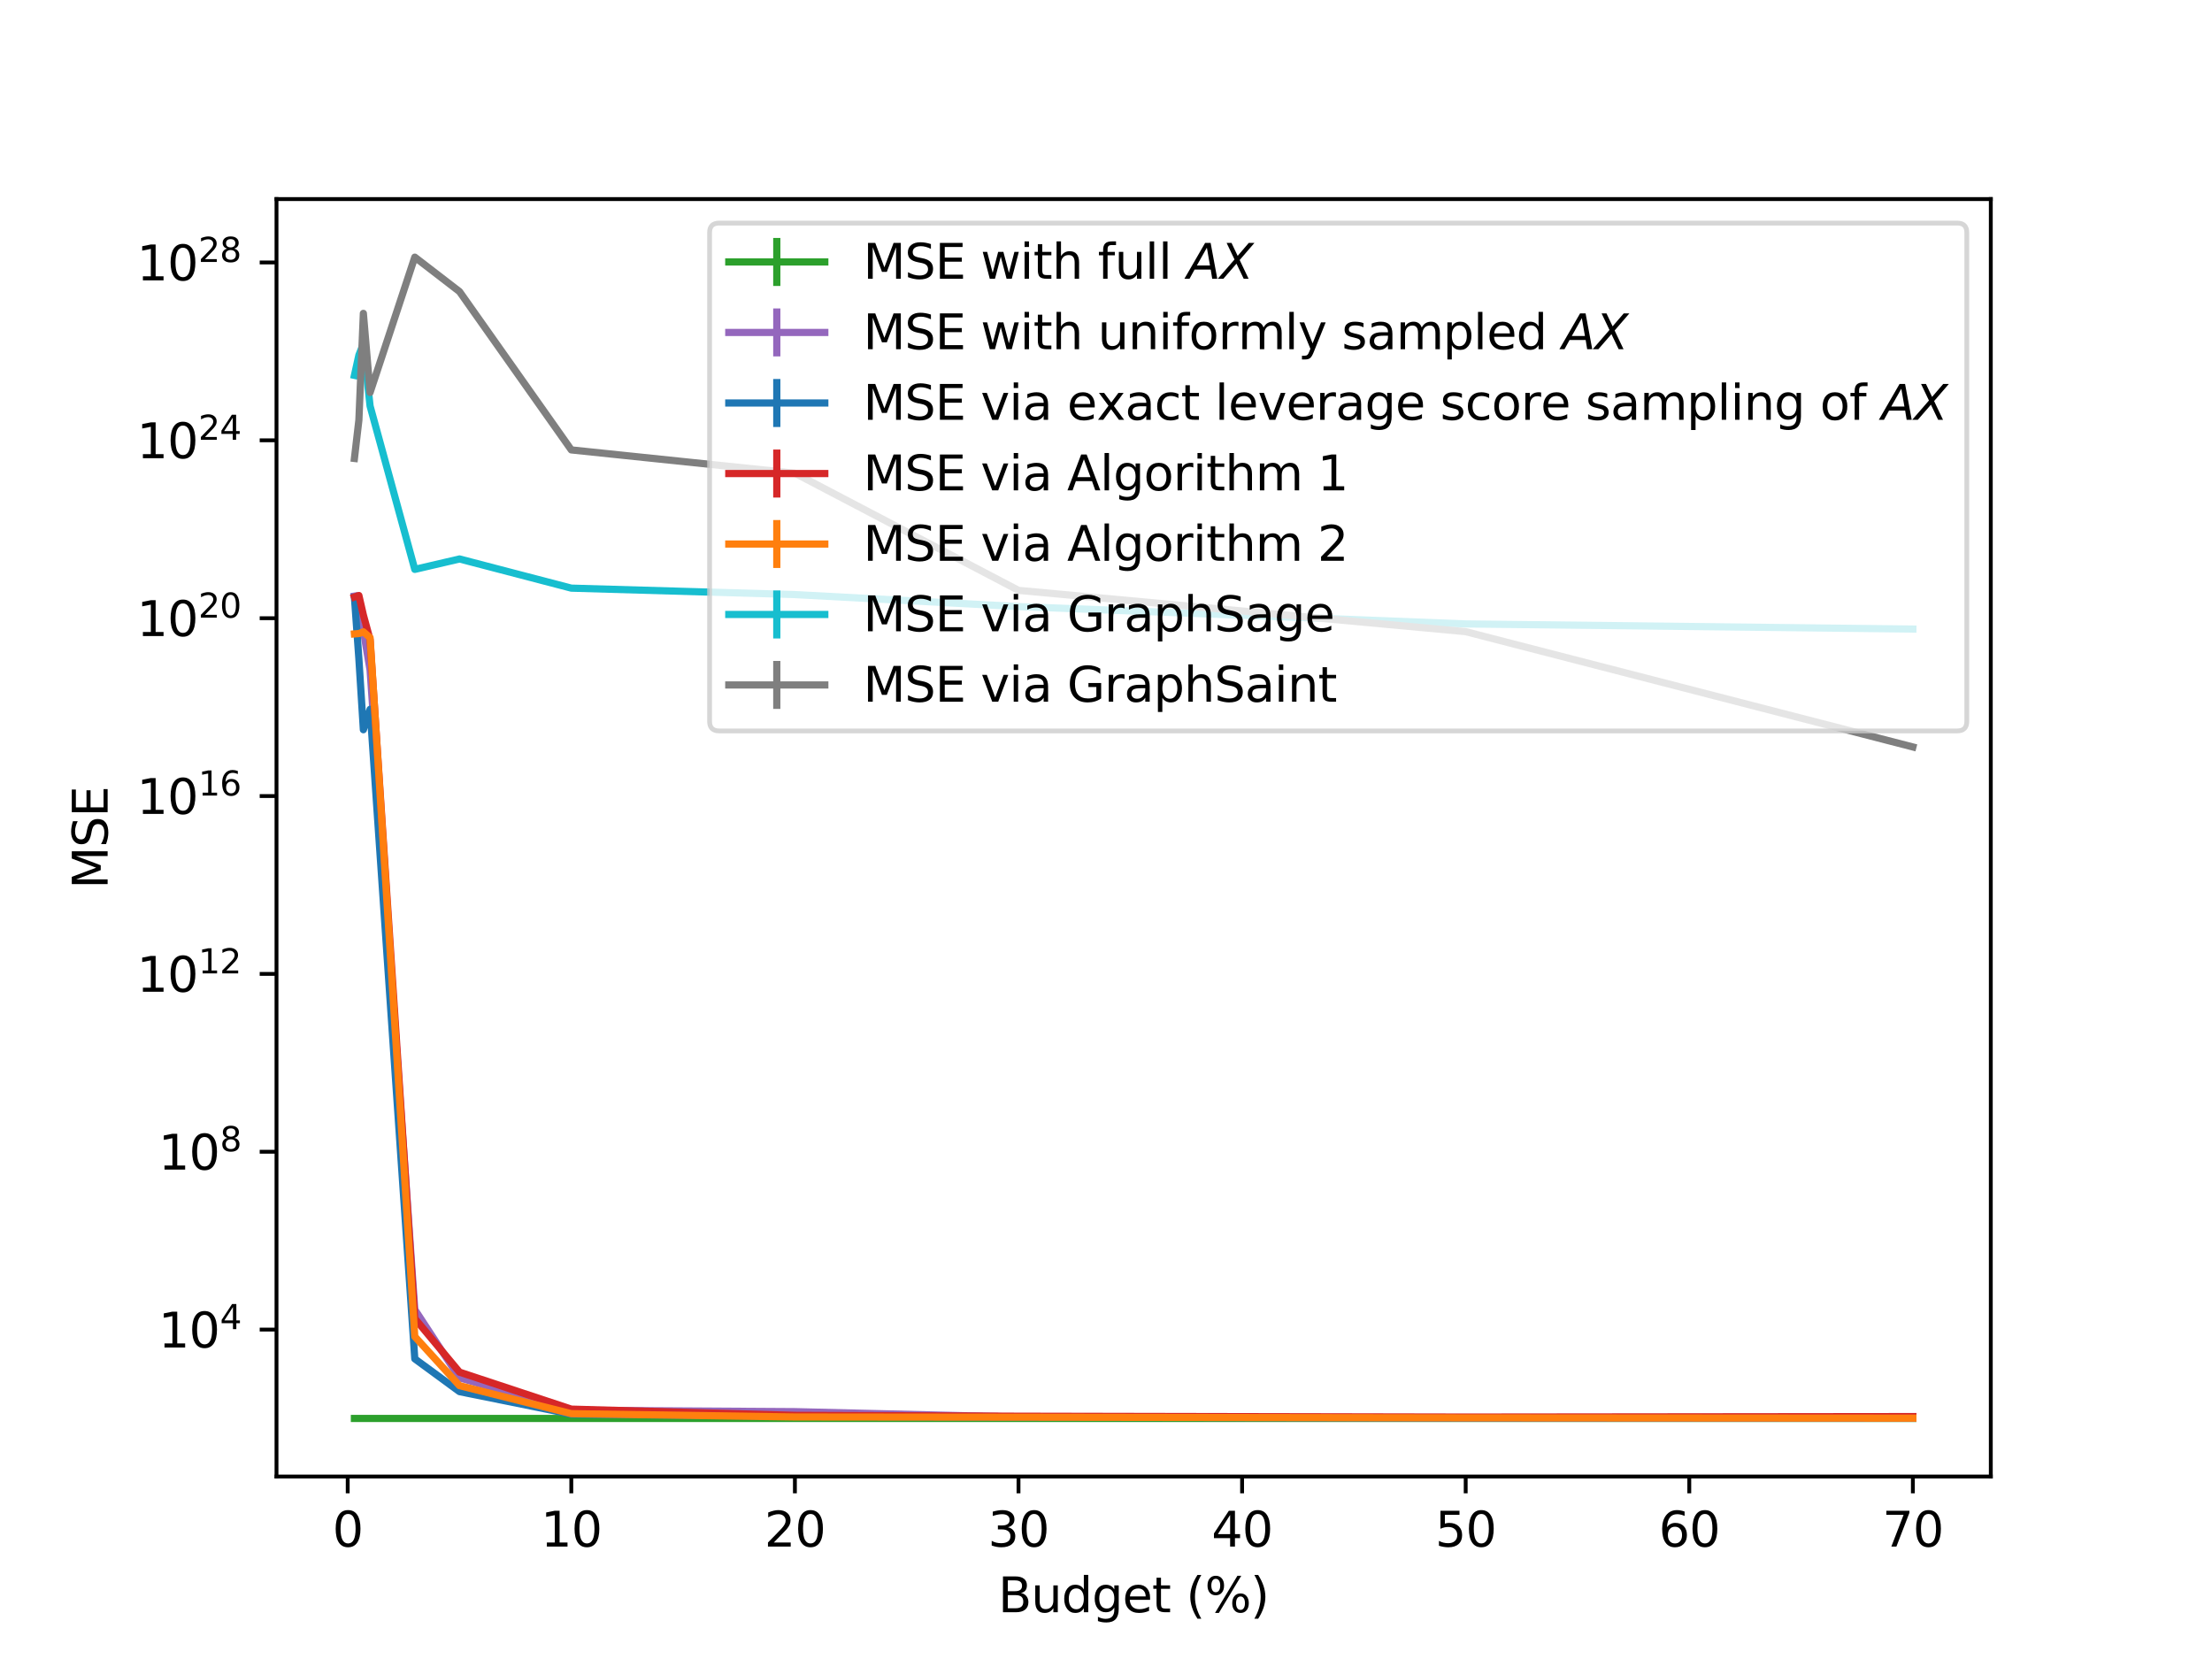 <?xml version="1.0" encoding="utf-8" standalone="no"?>
<!DOCTYPE svg PUBLIC "-//W3C//DTD SVG 1.1//EN"
  "http://www.w3.org/Graphics/SVG/1.1/DTD/svg11.dtd">
<svg xmlns:xlink="http://www.w3.org/1999/xlink" width="460.8pt" height="345.6pt" viewBox="0 0 460.8 345.6" xmlns="http://www.w3.org/2000/svg" version="1.1">
 <defs>
  <style type="text/css">*{stroke-linejoin: round; stroke-linecap: butt}</style>
 </defs>
 <g id="figure_1">
  <g id="patch_1">
   <path d="M 0 345.6 
L 460.8 345.6 
L 460.8 0 
L 0 0 
z
" style="fill: #ffffff"/>
  </g>
  <g id="axes_1">
   <g id="patch_2">
    <path d="M 57.6 307.584 
L 414.72 307.584 
L 414.72 41.472 
L 57.6 41.472 
z
" style="fill: #ffffff"/>
   </g>
   <g id="matplotlib.axis_1">
    <g id="xtick_1">
     <g id="line2d_1">
      <defs>
       <path id="mc92ceabf9c" d="M 0 0 
L 0 3.5 
" style="stroke: #000000; stroke-width: 0.8"/>
      </defs>
      <g>
       <use xlink:href="#mc92ceabf9c" x="72.435" y="307.584" style="stroke: #000000; stroke-width: 0.8"/>
      </g>
     </g>
     <g id="text_1">
      <!-- 0 -->
      <g transform="translate(69.254 322.182) scale(0.1 -0.1)">
       <defs>
        <path id="DejaVuSans-30" d="M 2034 4250 
Q 1547 4250 1301 3770 
Q 1056 3291 1056 2328 
Q 1056 1369 1301 889 
Q 1547 409 2034 409 
Q 2525 409 2770 889 
Q 3016 1369 3016 2328 
Q 3016 3291 2770 3770 
Q 2525 4250 2034 4250 
z
M 2034 4750 
Q 2819 4750 3233 4129 
Q 3647 3509 3647 2328 
Q 3647 1150 3233 529 
Q 2819 -91 2034 -91 
Q 1250 -91 836 529 
Q 422 1150 422 2328 
Q 422 3509 836 4129 
Q 1250 4750 2034 4750 
z
" transform="scale(0.016)"/>
       </defs>
       <use xlink:href="#DejaVuSans-30"/>
      </g>
     </g>
    </g>
    <g id="xtick_2">
     <g id="line2d_2">
      <g>
       <use xlink:href="#mc92ceabf9c" x="119.014" y="307.584" style="stroke: #000000; stroke-width: 0.8"/>
      </g>
     </g>
     <g id="text_2">
      <!-- 10 -->
      <g transform="translate(112.652 322.182) scale(0.1 -0.1)">
       <defs>
        <path id="DejaVuSans-31" d="M 794 531 
L 1825 531 
L 1825 4091 
L 703 3866 
L 703 4441 
L 1819 4666 
L 2450 4666 
L 2450 531 
L 3481 531 
L 3481 0 
L 794 0 
L 794 531 
z
" transform="scale(0.016)"/>
       </defs>
       <use xlink:href="#DejaVuSans-31"/>
       <use xlink:href="#DejaVuSans-30" x="63.623"/>
      </g>
     </g>
    </g>
    <g id="xtick_3">
     <g id="line2d_3">
      <g>
       <use xlink:href="#mc92ceabf9c" x="165.593" y="307.584" style="stroke: #000000; stroke-width: 0.8"/>
      </g>
     </g>
     <g id="text_3">
      <!-- 20 -->
      <g transform="translate(159.231 322.182) scale(0.1 -0.1)">
       <defs>
        <path id="DejaVuSans-32" d="M 1228 531 
L 3431 531 
L 3431 0 
L 469 0 
L 469 531 
Q 828 903 1448 1529 
Q 2069 2156 2228 2338 
Q 2531 2678 2651 2914 
Q 2772 3150 2772 3378 
Q 2772 3750 2511 3984 
Q 2250 4219 1831 4219 
Q 1534 4219 1204 4116 
Q 875 4013 500 3803 
L 500 4441 
Q 881 4594 1212 4672 
Q 1544 4750 1819 4750 
Q 2544 4750 2975 4387 
Q 3406 4025 3406 3419 
Q 3406 3131 3298 2873 
Q 3191 2616 2906 2266 
Q 2828 2175 2409 1742 
Q 1991 1309 1228 531 
z
" transform="scale(0.016)"/>
       </defs>
       <use xlink:href="#DejaVuSans-32"/>
       <use xlink:href="#DejaVuSans-30" x="63.623"/>
      </g>
     </g>
    </g>
    <g id="xtick_4">
     <g id="line2d_4">
      <g>
       <use xlink:href="#mc92ceabf9c" x="212.172" y="307.584" style="stroke: #000000; stroke-width: 0.8"/>
      </g>
     </g>
     <g id="text_4">
      <!-- 30 -->
      <g transform="translate(205.809 322.182) scale(0.1 -0.1)">
       <defs>
        <path id="DejaVuSans-33" d="M 2597 2516 
Q 3050 2419 3304 2112 
Q 3559 1806 3559 1356 
Q 3559 666 3084 287 
Q 2609 -91 1734 -91 
Q 1441 -91 1130 -33 
Q 819 25 488 141 
L 488 750 
Q 750 597 1062 519 
Q 1375 441 1716 441 
Q 2309 441 2620 675 
Q 2931 909 2931 1356 
Q 2931 1769 2642 2001 
Q 2353 2234 1838 2234 
L 1294 2234 
L 1294 2753 
L 1863 2753 
Q 2328 2753 2575 2939 
Q 2822 3125 2822 3475 
Q 2822 3834 2567 4026 
Q 2313 4219 1838 4219 
Q 1578 4219 1281 4162 
Q 984 4106 628 3988 
L 628 4550 
Q 988 4650 1302 4700 
Q 1616 4750 1894 4750 
Q 2613 4750 3031 4423 
Q 3450 4097 3450 3541 
Q 3450 3153 3228 2886 
Q 3006 2619 2597 2516 
z
" transform="scale(0.016)"/>
       </defs>
       <use xlink:href="#DejaVuSans-33"/>
       <use xlink:href="#DejaVuSans-30" x="63.623"/>
      </g>
     </g>
    </g>
    <g id="xtick_5">
     <g id="line2d_5">
      <g>
       <use xlink:href="#mc92ceabf9c" x="258.751" y="307.584" style="stroke: #000000; stroke-width: 0.8"/>
      </g>
     </g>
     <g id="text_5">
      <!-- 40 -->
      <g transform="translate(252.388 322.182) scale(0.1 -0.1)">
       <defs>
        <path id="DejaVuSans-34" d="M 2419 4116 
L 825 1625 
L 2419 1625 
L 2419 4116 
z
M 2253 4666 
L 3047 4666 
L 3047 1625 
L 3713 1625 
L 3713 1100 
L 3047 1100 
L 3047 0 
L 2419 0 
L 2419 1100 
L 313 1100 
L 313 1709 
L 2253 4666 
z
" transform="scale(0.016)"/>
       </defs>
       <use xlink:href="#DejaVuSans-34"/>
       <use xlink:href="#DejaVuSans-30" x="63.623"/>
      </g>
     </g>
    </g>
    <g id="xtick_6">
     <g id="line2d_6">
      <g>
       <use xlink:href="#mc92ceabf9c" x="305.33" y="307.584" style="stroke: #000000; stroke-width: 0.8"/>
      </g>
     </g>
     <g id="text_6">
      <!-- 50 -->
      <g transform="translate(298.967 322.182) scale(0.1 -0.1)">
       <defs>
        <path id="DejaVuSans-35" d="M 691 4666 
L 3169 4666 
L 3169 4134 
L 1269 4134 
L 1269 2991 
Q 1406 3038 1543 3061 
Q 1681 3084 1819 3084 
Q 2600 3084 3056 2656 
Q 3513 2228 3513 1497 
Q 3513 744 3044 326 
Q 2575 -91 1722 -91 
Q 1428 -91 1123 -41 
Q 819 9 494 109 
L 494 744 
Q 775 591 1075 516 
Q 1375 441 1709 441 
Q 2250 441 2565 725 
Q 2881 1009 2881 1497 
Q 2881 1984 2565 2268 
Q 2250 2553 1709 2553 
Q 1456 2553 1204 2497 
Q 953 2441 691 2322 
L 691 4666 
z
" transform="scale(0.016)"/>
       </defs>
       <use xlink:href="#DejaVuSans-35"/>
       <use xlink:href="#DejaVuSans-30" x="63.623"/>
      </g>
     </g>
    </g>
    <g id="xtick_7">
     <g id="line2d_7">
      <g>
       <use xlink:href="#mc92ceabf9c" x="351.908" y="307.584" style="stroke: #000000; stroke-width: 0.8"/>
      </g>
     </g>
     <g id="text_7">
      <!-- 60 -->
      <g transform="translate(345.546 322.182) scale(0.1 -0.1)">
       <defs>
        <path id="DejaVuSans-36" d="M 2113 2584 
Q 1688 2584 1439 2293 
Q 1191 2003 1191 1497 
Q 1191 994 1439 701 
Q 1688 409 2113 409 
Q 2538 409 2786 701 
Q 3034 994 3034 1497 
Q 3034 2003 2786 2293 
Q 2538 2584 2113 2584 
z
M 3366 4563 
L 3366 3988 
Q 3128 4100 2886 4159 
Q 2644 4219 2406 4219 
Q 1781 4219 1451 3797 
Q 1122 3375 1075 2522 
Q 1259 2794 1537 2939 
Q 1816 3084 2150 3084 
Q 2853 3084 3261 2657 
Q 3669 2231 3669 1497 
Q 3669 778 3244 343 
Q 2819 -91 2113 -91 
Q 1303 -91 875 529 
Q 447 1150 447 2328 
Q 447 3434 972 4092 
Q 1497 4750 2381 4750 
Q 2619 4750 2861 4703 
Q 3103 4656 3366 4563 
z
" transform="scale(0.016)"/>
       </defs>
       <use xlink:href="#DejaVuSans-36"/>
       <use xlink:href="#DejaVuSans-30" x="63.623"/>
      </g>
     </g>
    </g>
    <g id="xtick_8">
     <g id="line2d_8">
      <g>
       <use xlink:href="#mc92ceabf9c" x="398.487" y="307.584" style="stroke: #000000; stroke-width: 0.8"/>
      </g>
     </g>
     <g id="text_8">
      <!-- 70 -->
      <g transform="translate(392.125 322.182) scale(0.1 -0.1)">
       <defs>
        <path id="DejaVuSans-37" d="M 525 4666 
L 3525 4666 
L 3525 4397 
L 1831 0 
L 1172 0 
L 2766 4134 
L 525 4134 
L 525 4666 
z
" transform="scale(0.016)"/>
       </defs>
       <use xlink:href="#DejaVuSans-37"/>
       <use xlink:href="#DejaVuSans-30" x="63.623"/>
      </g>
     </g>
    </g>
    <g id="text_9">
     <!-- Budget (%) -->
     <g transform="translate(207.934 335.861) scale(0.1 -0.1)">
      <defs>
       <path id="DejaVuSans-42" d="M 1259 2228 
L 1259 519 
L 2272 519 
Q 2781 519 3026 730 
Q 3272 941 3272 1375 
Q 3272 1813 3026 2020 
Q 2781 2228 2272 2228 
L 1259 2228 
z
M 1259 4147 
L 1259 2741 
L 2194 2741 
Q 2656 2741 2882 2914 
Q 3109 3088 3109 3444 
Q 3109 3797 2882 3972 
Q 2656 4147 2194 4147 
L 1259 4147 
z
M 628 4666 
L 2241 4666 
Q 2963 4666 3353 4366 
Q 3744 4066 3744 3513 
Q 3744 3084 3544 2831 
Q 3344 2578 2956 2516 
Q 3422 2416 3680 2098 
Q 3938 1781 3938 1306 
Q 3938 681 3513 340 
Q 3088 0 2303 0 
L 628 0 
L 628 4666 
z
" transform="scale(0.016)"/>
       <path id="DejaVuSans-75" d="M 544 1381 
L 544 3500 
L 1119 3500 
L 1119 1403 
Q 1119 906 1312 657 
Q 1506 409 1894 409 
Q 2359 409 2629 706 
Q 2900 1003 2900 1516 
L 2900 3500 
L 3475 3500 
L 3475 0 
L 2900 0 
L 2900 538 
Q 2691 219 2414 64 
Q 2138 -91 1772 -91 
Q 1169 -91 856 284 
Q 544 659 544 1381 
z
M 1991 3584 
L 1991 3584 
z
" transform="scale(0.016)"/>
       <path id="DejaVuSans-64" d="M 2906 2969 
L 2906 4863 
L 3481 4863 
L 3481 0 
L 2906 0 
L 2906 525 
Q 2725 213 2448 61 
Q 2172 -91 1784 -91 
Q 1150 -91 751 415 
Q 353 922 353 1747 
Q 353 2572 751 3078 
Q 1150 3584 1784 3584 
Q 2172 3584 2448 3432 
Q 2725 3281 2906 2969 
z
M 947 1747 
Q 947 1113 1208 752 
Q 1469 391 1925 391 
Q 2381 391 2643 752 
Q 2906 1113 2906 1747 
Q 2906 2381 2643 2742 
Q 2381 3103 1925 3103 
Q 1469 3103 1208 2742 
Q 947 2381 947 1747 
z
" transform="scale(0.016)"/>
       <path id="DejaVuSans-67" d="M 2906 1791 
Q 2906 2416 2648 2759 
Q 2391 3103 1925 3103 
Q 1463 3103 1205 2759 
Q 947 2416 947 1791 
Q 947 1169 1205 825 
Q 1463 481 1925 481 
Q 2391 481 2648 825 
Q 2906 1169 2906 1791 
z
M 3481 434 
Q 3481 -459 3084 -895 
Q 2688 -1331 1869 -1331 
Q 1566 -1331 1297 -1286 
Q 1028 -1241 775 -1147 
L 775 -588 
Q 1028 -725 1275 -790 
Q 1522 -856 1778 -856 
Q 2344 -856 2625 -561 
Q 2906 -266 2906 331 
L 2906 616 
Q 2728 306 2450 153 
Q 2172 0 1784 0 
Q 1141 0 747 490 
Q 353 981 353 1791 
Q 353 2603 747 3093 
Q 1141 3584 1784 3584 
Q 2172 3584 2450 3431 
Q 2728 3278 2906 2969 
L 2906 3500 
L 3481 3500 
L 3481 434 
z
" transform="scale(0.016)"/>
       <path id="DejaVuSans-65" d="M 3597 1894 
L 3597 1613 
L 953 1613 
Q 991 1019 1311 708 
Q 1631 397 2203 397 
Q 2534 397 2845 478 
Q 3156 559 3463 722 
L 3463 178 
Q 3153 47 2828 -22 
Q 2503 -91 2169 -91 
Q 1331 -91 842 396 
Q 353 884 353 1716 
Q 353 2575 817 3079 
Q 1281 3584 2069 3584 
Q 2775 3584 3186 3129 
Q 3597 2675 3597 1894 
z
M 3022 2063 
Q 3016 2534 2758 2815 
Q 2500 3097 2075 3097 
Q 1594 3097 1305 2825 
Q 1016 2553 972 2059 
L 3022 2063 
z
" transform="scale(0.016)"/>
       <path id="DejaVuSans-74" d="M 1172 4494 
L 1172 3500 
L 2356 3500 
L 2356 3053 
L 1172 3053 
L 1172 1153 
Q 1172 725 1289 603 
Q 1406 481 1766 481 
L 2356 481 
L 2356 0 
L 1766 0 
Q 1100 0 847 248 
Q 594 497 594 1153 
L 594 3053 
L 172 3053 
L 172 3500 
L 594 3500 
L 594 4494 
L 1172 4494 
z
" transform="scale(0.016)"/>
       <path id="DejaVuSans-20" transform="scale(0.016)"/>
       <path id="DejaVuSans-28" d="M 1984 4856 
Q 1566 4138 1362 3434 
Q 1159 2731 1159 2009 
Q 1159 1288 1364 580 
Q 1569 -128 1984 -844 
L 1484 -844 
Q 1016 -109 783 600 
Q 550 1309 550 2009 
Q 550 2706 781 3412 
Q 1013 4119 1484 4856 
L 1984 4856 
z
" transform="scale(0.016)"/>
       <path id="DejaVuSans-25" d="M 4653 2053 
Q 4381 2053 4226 1822 
Q 4072 1591 4072 1178 
Q 4072 772 4226 539 
Q 4381 306 4653 306 
Q 4919 306 5073 539 
Q 5228 772 5228 1178 
Q 5228 1588 5073 1820 
Q 4919 2053 4653 2053 
z
M 4653 2450 
Q 5147 2450 5437 2106 
Q 5728 1763 5728 1178 
Q 5728 594 5436 251 
Q 5144 -91 4653 -91 
Q 4153 -91 3862 251 
Q 3572 594 3572 1178 
Q 3572 1766 3864 2108 
Q 4156 2450 4653 2450 
z
M 1428 4353 
Q 1159 4353 1004 4120 
Q 850 3888 850 3481 
Q 850 3069 1003 2837 
Q 1156 2606 1428 2606 
Q 1700 2606 1854 2837 
Q 2009 3069 2009 3481 
Q 2009 3884 1853 4118 
Q 1697 4353 1428 4353 
z
M 4250 4750 
L 4750 4750 
L 1831 -91 
L 1331 -91 
L 4250 4750 
z
M 1428 4750 
Q 1922 4750 2215 4408 
Q 2509 4066 2509 3481 
Q 2509 2891 2217 2550 
Q 1925 2209 1428 2209 
Q 931 2209 642 2551 
Q 353 2894 353 3481 
Q 353 4063 643 4406 
Q 934 4750 1428 4750 
z
" transform="scale(0.016)"/>
       <path id="DejaVuSans-29" d="M 513 4856 
L 1013 4856 
Q 1481 4119 1714 3412 
Q 1947 2706 1947 2009 
Q 1947 1309 1714 600 
Q 1481 -109 1013 -844 
L 513 -844 
Q 928 -128 1133 580 
Q 1338 1288 1338 2009 
Q 1338 2731 1133 3434 
Q 928 4138 513 4856 
z
" transform="scale(0.016)"/>
      </defs>
      <use xlink:href="#DejaVuSans-42"/>
      <use xlink:href="#DejaVuSans-75" x="68.604"/>
      <use xlink:href="#DejaVuSans-64" x="131.982"/>
      <use xlink:href="#DejaVuSans-67" x="195.459"/>
      <use xlink:href="#DejaVuSans-65" x="258.936"/>
      <use xlink:href="#DejaVuSans-74" x="320.459"/>
      <use xlink:href="#DejaVuSans-20" x="359.668"/>
      <use xlink:href="#DejaVuSans-28" x="391.455"/>
      <use xlink:href="#DejaVuSans-25" x="430.469"/>
      <use xlink:href="#DejaVuSans-29" x="525.488"/>
     </g>
    </g>
   </g>
   <g id="matplotlib.axis_2">
    <g id="ytick_1">
     <g id="line2d_9">
      <defs>
       <path id="mea540826ad" d="M 0 0 
L -3.5 0 
" style="stroke: #000000; stroke-width: 0.8"/>
      </defs>
      <g>
       <use xlink:href="#mea540826ad" x="57.6" y="276.979" style="stroke: #000000; stroke-width: 0.8"/>
      </g>
     </g>
     <g id="text_10">
      <!-- $\mathdefault{10^{4}}$ -->
      <g transform="translate(33 280.778) scale(0.1 -0.1)">
       <use xlink:href="#DejaVuSans-31" transform="translate(0 0.684)"/>
       <use xlink:href="#DejaVuSans-30" transform="translate(63.623 0.684)"/>
       <use xlink:href="#DejaVuSans-34" transform="translate(128.203 38.966) scale(0.7)"/>
      </g>
     </g>
    </g>
    <g id="ytick_2">
     <g id="line2d_10">
      <g>
       <use xlink:href="#mea540826ad" x="57.6" y="239.929" style="stroke: #000000; stroke-width: 0.8"/>
      </g>
     </g>
     <g id="text_11">
      <!-- $\mathdefault{10^{8}}$ -->
      <g transform="translate(33 243.728) scale(0.1 -0.1)">
       <defs>
        <path id="DejaVuSans-38" d="M 2034 2216 
Q 1584 2216 1326 1975 
Q 1069 1734 1069 1313 
Q 1069 891 1326 650 
Q 1584 409 2034 409 
Q 2484 409 2743 651 
Q 3003 894 3003 1313 
Q 3003 1734 2745 1975 
Q 2488 2216 2034 2216 
z
M 1403 2484 
Q 997 2584 770 2862 
Q 544 3141 544 3541 
Q 544 4100 942 4425 
Q 1341 4750 2034 4750 
Q 2731 4750 3128 4425 
Q 3525 4100 3525 3541 
Q 3525 3141 3298 2862 
Q 3072 2584 2669 2484 
Q 3125 2378 3379 2068 
Q 3634 1759 3634 1313 
Q 3634 634 3220 271 
Q 2806 -91 2034 -91 
Q 1263 -91 848 271 
Q 434 634 434 1313 
Q 434 1759 690 2068 
Q 947 2378 1403 2484 
z
M 1172 3481 
Q 1172 3119 1398 2916 
Q 1625 2713 2034 2713 
Q 2441 2713 2670 2916 
Q 2900 3119 2900 3481 
Q 2900 3844 2670 4047 
Q 2441 4250 2034 4250 
Q 1625 4250 1398 4047 
Q 1172 3844 1172 3481 
z
" transform="scale(0.016)"/>
       </defs>
       <use xlink:href="#DejaVuSans-31" transform="translate(0 0.766)"/>
       <use xlink:href="#DejaVuSans-30" transform="translate(63.623 0.766)"/>
       <use xlink:href="#DejaVuSans-38" transform="translate(128.203 39.047) scale(0.7)"/>
      </g>
     </g>
    </g>
    <g id="ytick_3">
     <g id="line2d_11">
      <g>
       <use xlink:href="#mea540826ad" x="57.6" y="202.879" style="stroke: #000000; stroke-width: 0.8"/>
      </g>
     </g>
     <g id="text_12">
      <!-- $\mathdefault{10^{12}}$ -->
      <g transform="translate(28.5 206.678) scale(0.1 -0.1)">
       <use xlink:href="#DejaVuSans-31" transform="translate(0 0.766)"/>
       <use xlink:href="#DejaVuSans-30" transform="translate(63.623 0.766)"/>
       <use xlink:href="#DejaVuSans-31" transform="translate(128.203 39.047) scale(0.7)"/>
       <use xlink:href="#DejaVuSans-32" transform="translate(172.739 39.047) scale(0.7)"/>
      </g>
     </g>
    </g>
    <g id="ytick_4">
     <g id="line2d_12">
      <g>
       <use xlink:href="#mea540826ad" x="57.6" y="165.829" style="stroke: #000000; stroke-width: 0.8"/>
      </g>
     </g>
     <g id="text_13">
      <!-- $\mathdefault{10^{16}}$ -->
      <g transform="translate(28.5 169.628) scale(0.1 -0.1)">
       <use xlink:href="#DejaVuSans-31" transform="translate(0 0.766)"/>
       <use xlink:href="#DejaVuSans-30" transform="translate(63.623 0.766)"/>
       <use xlink:href="#DejaVuSans-31" transform="translate(128.203 39.047) scale(0.7)"/>
       <use xlink:href="#DejaVuSans-36" transform="translate(172.739 39.047) scale(0.7)"/>
      </g>
     </g>
    </g>
    <g id="ytick_5">
     <g id="line2d_13">
      <g>
       <use xlink:href="#mea540826ad" x="57.6" y="128.779" style="stroke: #000000; stroke-width: 0.8"/>
      </g>
     </g>
     <g id="text_14">
      <!-- $\mathdefault{10^{20}}$ -->
      <g transform="translate(28.5 132.578) scale(0.1 -0.1)">
       <use xlink:href="#DejaVuSans-31" transform="translate(0 0.766)"/>
       <use xlink:href="#DejaVuSans-30" transform="translate(63.623 0.766)"/>
       <use xlink:href="#DejaVuSans-32" transform="translate(128.203 39.047) scale(0.7)"/>
       <use xlink:href="#DejaVuSans-30" transform="translate(172.739 39.047) scale(0.7)"/>
      </g>
     </g>
    </g>
    <g id="ytick_6">
     <g id="line2d_14">
      <g>
       <use xlink:href="#mea540826ad" x="57.6" y="91.729" style="stroke: #000000; stroke-width: 0.8"/>
      </g>
     </g>
     <g id="text_15">
      <!-- $\mathdefault{10^{24}}$ -->
      <g transform="translate(28.5 95.528) scale(0.1 -0.1)">
       <use xlink:href="#DejaVuSans-31" transform="translate(0 0.766)"/>
       <use xlink:href="#DejaVuSans-30" transform="translate(63.623 0.766)"/>
       <use xlink:href="#DejaVuSans-32" transform="translate(128.203 39.047) scale(0.7)"/>
       <use xlink:href="#DejaVuSans-34" transform="translate(172.739 39.047) scale(0.7)"/>
      </g>
     </g>
    </g>
    <g id="ytick_7">
     <g id="line2d_15">
      <g>
       <use xlink:href="#mea540826ad" x="57.6" y="54.679" style="stroke: #000000; stroke-width: 0.8"/>
      </g>
     </g>
     <g id="text_16">
      <!-- $\mathdefault{10^{28}}$ -->
      <g transform="translate(28.5 58.478) scale(0.1 -0.1)">
       <use xlink:href="#DejaVuSans-31" transform="translate(0 0.766)"/>
       <use xlink:href="#DejaVuSans-30" transform="translate(63.623 0.766)"/>
       <use xlink:href="#DejaVuSans-32" transform="translate(128.203 39.047) scale(0.7)"/>
       <use xlink:href="#DejaVuSans-38" transform="translate(172.739 39.047) scale(0.7)"/>
      </g>
     </g>
    </g>
    <g id="text_17">
     <!-- MSE -->
     <g transform="translate(22.42 185.176) rotate(-90) scale(0.1 -0.1)">
      <defs>
       <path id="DejaVuSans-4d" d="M 628 4666 
L 1569 4666 
L 2759 1491 
L 3956 4666 
L 4897 4666 
L 4897 0 
L 4281 0 
L 4281 4097 
L 3078 897 
L 2444 897 
L 1241 4097 
L 1241 0 
L 628 0 
L 628 4666 
z
" transform="scale(0.016)"/>
       <path id="DejaVuSans-53" d="M 3425 4513 
L 3425 3897 
Q 3066 4069 2747 4153 
Q 2428 4238 2131 4238 
Q 1616 4238 1336 4038 
Q 1056 3838 1056 3469 
Q 1056 3159 1242 3001 
Q 1428 2844 1947 2747 
L 2328 2669 
Q 3034 2534 3370 2195 
Q 3706 1856 3706 1288 
Q 3706 609 3251 259 
Q 2797 -91 1919 -91 
Q 1588 -91 1214 -16 
Q 841 59 441 206 
L 441 856 
Q 825 641 1194 531 
Q 1563 422 1919 422 
Q 2459 422 2753 634 
Q 3047 847 3047 1241 
Q 3047 1584 2836 1778 
Q 2625 1972 2144 2069 
L 1759 2144 
Q 1053 2284 737 2584 
Q 422 2884 422 3419 
Q 422 4038 858 4394 
Q 1294 4750 2059 4750 
Q 2388 4750 2728 4690 
Q 3069 4631 3425 4513 
z
" transform="scale(0.016)"/>
       <path id="DejaVuSans-45" d="M 628 4666 
L 3578 4666 
L 3578 4134 
L 1259 4134 
L 1259 2753 
L 3481 2753 
L 3481 2222 
L 1259 2222 
L 1259 531 
L 3634 531 
L 3634 0 
L 628 0 
L 628 4666 
z
" transform="scale(0.016)"/>
      </defs>
      <use xlink:href="#DejaVuSans-4d"/>
      <use xlink:href="#DejaVuSans-53" x="86.279"/>
      <use xlink:href="#DejaVuSans-45" x="149.756"/>
     </g>
    </g>
   </g>
   <g id="LineCollection_1">
    <path d="M 73.833 295.488 
L 73.833 295.488 
" clip-path="url(#pe4c9c7540b)" style="fill: none; stroke: #2ca02c; stroke-width: 1.5"/>
    <path d="M 74.764 295.488 
L 74.764 295.488 
" clip-path="url(#pe4c9c7540b)" style="fill: none; stroke: #2ca02c; stroke-width: 1.5"/>
    <path d="M 75.696 295.488 
L 75.696 295.488 
" clip-path="url(#pe4c9c7540b)" style="fill: none; stroke: #2ca02c; stroke-width: 1.5"/>
    <path d="M 77.093 295.488 
L 77.093 295.488 
" clip-path="url(#pe4c9c7540b)" style="fill: none; stroke: #2ca02c; stroke-width: 1.5"/>
    <path d="M 86.409 295.488 
L 86.409 295.488 
" clip-path="url(#pe4c9c7540b)" style="fill: none; stroke: #2ca02c; stroke-width: 1.5"/>
    <path d="M 95.725 295.488 
L 95.725 295.488 
" clip-path="url(#pe4c9c7540b)" style="fill: none; stroke: #2ca02c; stroke-width: 1.5"/>
    <path d="M 119.014 295.488 
L 119.014 295.488 
" clip-path="url(#pe4c9c7540b)" style="fill: none; stroke: #2ca02c; stroke-width: 1.5"/>
    <path d="M 165.593 295.488 
L 165.593 295.488 
" clip-path="url(#pe4c9c7540b)" style="fill: none; stroke: #2ca02c; stroke-width: 1.5"/>
    <path d="M 212.172 295.488 
L 212.172 295.488 
" clip-path="url(#pe4c9c7540b)" style="fill: none; stroke: #2ca02c; stroke-width: 1.5"/>
    <path d="M 305.33 295.488 
L 305.33 295.488 
" clip-path="url(#pe4c9c7540b)" style="fill: none; stroke: #2ca02c; stroke-width: 1.5"/>
    <path d="M 398.487 295.488 
L 398.487 295.488 
" clip-path="url(#pe4c9c7540b)" style="fill: none; stroke: #2ca02c; stroke-width: 1.5"/>
   </g>
   <g id="LineCollection_2">
    <path d="M 73.833 124.182 
L 73.833 124.182 
" clip-path="url(#pe4c9c7540b)" style="fill: none; stroke: #9467bd; stroke-width: 1.5"/>
    <path d="M 74.764 130.279 
L 74.764 130.279 
" clip-path="url(#pe4c9c7540b)" style="fill: none; stroke: #9467bd; stroke-width: 1.5"/>
    <path d="M 75.696 131.355 
L 75.696 131.355 
" clip-path="url(#pe4c9c7540b)" style="fill: none; stroke: #9467bd; stroke-width: 1.5"/>
    <path d="M 77.093 139.564 
L 77.093 139.564 
" clip-path="url(#pe4c9c7540b)" style="fill: none; stroke: #9467bd; stroke-width: 1.5"/>
    <path d="M 86.409 272.812 
L 86.409 272.812 
" clip-path="url(#pe4c9c7540b)" style="fill: none; stroke: #9467bd; stroke-width: 1.5"/>
    <path d="M 95.725 287.027 
L 95.725 287.027 
" clip-path="url(#pe4c9c7540b)" style="fill: none; stroke: #9467bd; stroke-width: 1.5"/>
    <path d="M 119.014 293.789 
L 119.014 293.789 
" clip-path="url(#pe4c9c7540b)" style="fill: none; stroke: #9467bd; stroke-width: 1.5"/>
    <path d="M 165.593 294.071 
L 165.593 294.071 
" clip-path="url(#pe4c9c7540b)" style="fill: none; stroke: #9467bd; stroke-width: 1.5"/>
    <path d="M 212.172 295.19 
L 212.172 295.19 
" clip-path="url(#pe4c9c7540b)" style="fill: none; stroke: #9467bd; stroke-width: 1.5"/>
    <path d="M 305.33 295.388 
L 305.33 295.388 
" clip-path="url(#pe4c9c7540b)" style="fill: none; stroke: #9467bd; stroke-width: 1.5"/>
    <path d="M 398.487 295.448 
L 398.487 295.448 
" clip-path="url(#pe4c9c7540b)" style="fill: none; stroke: #9467bd; stroke-width: 1.5"/>
   </g>
   <g id="LineCollection_3">
    <path d="M 73.833 124.43 
L 73.833 124.43 
" clip-path="url(#pe4c9c7540b)" style="fill: none; stroke: #1f77b4; stroke-width: 1.5"/>
    <path d="M 74.764 137.287 
L 74.764 137.287 
" clip-path="url(#pe4c9c7540b)" style="fill: none; stroke: #1f77b4; stroke-width: 1.5"/>
    <path d="M 75.696 152.015 
L 75.696 152.015 
" clip-path="url(#pe4c9c7540b)" style="fill: none; stroke: #1f77b4; stroke-width: 1.5"/>
    <path d="M 77.093 147.765 
L 77.093 147.765 
" clip-path="url(#pe4c9c7540b)" style="fill: none; stroke: #1f77b4; stroke-width: 1.5"/>
    <path d="M 86.409 283.07 
L 86.409 283.07 
" clip-path="url(#pe4c9c7540b)" style="fill: none; stroke: #1f77b4; stroke-width: 1.5"/>
    <path d="M 95.725 289.906 
L 95.725 289.906 
" clip-path="url(#pe4c9c7540b)" style="fill: none; stroke: #1f77b4; stroke-width: 1.5"/>
    <path d="M 119.014 294.606 
L 119.014 294.606 
" clip-path="url(#pe4c9c7540b)" style="fill: none; stroke: #1f77b4; stroke-width: 1.5"/>
    <path d="M 165.593 295.027 
L 165.593 295.027 
" clip-path="url(#pe4c9c7540b)" style="fill: none; stroke: #1f77b4; stroke-width: 1.5"/>
    <path d="M 212.172 295.26 
L 212.172 295.26 
" clip-path="url(#pe4c9c7540b)" style="fill: none; stroke: #1f77b4; stroke-width: 1.5"/>
    <path d="M 305.33 295.325 
L 305.33 295.325 
" clip-path="url(#pe4c9c7540b)" style="fill: none; stroke: #1f77b4; stroke-width: 1.5"/>
    <path d="M 398.487 295.312 
L 398.487 295.312 
" clip-path="url(#pe4c9c7540b)" style="fill: none; stroke: #1f77b4; stroke-width: 1.5"/>
   </g>
   <g id="LineCollection_4">
    <path d="M 73.833 124.374 
L 73.833 124.374 
" clip-path="url(#pe4c9c7540b)" style="fill: none; stroke: #d62728; stroke-width: 1.5"/>
    <path d="M 74.764 124.052 
L 74.764 124.052 
" clip-path="url(#pe4c9c7540b)" style="fill: none; stroke: #d62728; stroke-width: 1.5"/>
    <path d="M 75.696 128.121 
L 75.696 128.121 
" clip-path="url(#pe4c9c7540b)" style="fill: none; stroke: #d62728; stroke-width: 1.5"/>
    <path d="M 77.093 133.258 
L 77.093 133.258 
" clip-path="url(#pe4c9c7540b)" style="fill: none; stroke: #d62728; stroke-width: 1.5"/>
    <path d="M 86.409 274.664 
L 86.409 274.664 
" clip-path="url(#pe4c9c7540b)" style="fill: none; stroke: #d62728; stroke-width: 1.5"/>
    <path d="M 95.725 285.841 
L 95.725 285.841 
" clip-path="url(#pe4c9c7540b)" style="fill: none; stroke: #d62728; stroke-width: 1.5"/>
    <path d="M 119.014 293.546 
L 119.014 293.546 
" clip-path="url(#pe4c9c7540b)" style="fill: none; stroke: #d62728; stroke-width: 1.5"/>
    <path d="M 165.593 294.844 
L 165.593 294.844 
" clip-path="url(#pe4c9c7540b)" style="fill: none; stroke: #d62728; stroke-width: 1.5"/>
    <path d="M 212.172 295.021 
L 212.172 295.021 
" clip-path="url(#pe4c9c7540b)" style="fill: none; stroke: #d62728; stroke-width: 1.5"/>
    <path d="M 305.33 295.197 
L 305.33 295.197 
" clip-path="url(#pe4c9c7540b)" style="fill: none; stroke: #d62728; stroke-width: 1.5"/>
    <path d="M 398.487 295.098 
L 398.487 295.098 
" clip-path="url(#pe4c9c7540b)" style="fill: none; stroke: #d62728; stroke-width: 1.5"/>
   </g>
   <g id="LineCollection_5">
    <path d="M 73.833 132.055 
L 73.833 132.055 
" clip-path="url(#pe4c9c7540b)" style="fill: none; stroke: #ff7f0e; stroke-width: 1.5"/>
    <path d="M 74.764 131.979 
L 74.764 131.979 
" clip-path="url(#pe4c9c7540b)" style="fill: none; stroke: #ff7f0e; stroke-width: 1.5"/>
    <path d="M 75.696 131.624 
L 75.696 131.624 
" clip-path="url(#pe4c9c7540b)" style="fill: none; stroke: #ff7f0e; stroke-width: 1.5"/>
    <path d="M 77.093 132.847 
L 77.093 132.847 
" clip-path="url(#pe4c9c7540b)" style="fill: none; stroke: #ff7f0e; stroke-width: 1.5"/>
    <path d="M 86.409 278.439 
L 86.409 278.439 
" clip-path="url(#pe4c9c7540b)" style="fill: none; stroke: #ff7f0e; stroke-width: 1.5"/>
    <path d="M 95.725 288.659 
L 95.725 288.659 
" clip-path="url(#pe4c9c7540b)" style="fill: none; stroke: #ff7f0e; stroke-width: 1.5"/>
    <path d="M 119.014 294.493 
L 119.014 294.493 
" clip-path="url(#pe4c9c7540b)" style="fill: none; stroke: #ff7f0e; stroke-width: 1.5"/>
    <path d="M 165.593 295.182 
L 165.593 295.182 
" clip-path="url(#pe4c9c7540b)" style="fill: none; stroke: #ff7f0e; stroke-width: 1.5"/>
    <path d="M 212.172 295.231 
L 212.172 295.231 
" clip-path="url(#pe4c9c7540b)" style="fill: none; stroke: #ff7f0e; stroke-width: 1.5"/>
    <path d="M 305.33 295.364 
L 305.33 295.364 
" clip-path="url(#pe4c9c7540b)" style="fill: none; stroke: #ff7f0e; stroke-width: 1.5"/>
    <path d="M 398.487 295.428 
L 398.487 295.428 
" clip-path="url(#pe4c9c7540b)" style="fill: none; stroke: #ff7f0e; stroke-width: 1.5"/>
   </g>
   <g id="LineCollection_6">
    <path d="M 73.833 78.199 
L 73.833 78.199 
" clip-path="url(#pe4c9c7540b)" style="fill: none; stroke: #17becf; stroke-width: 1.5"/>
    <path d="M 74.764 73.966 
L 74.764 73.966 
" clip-path="url(#pe4c9c7540b)" style="fill: none; stroke: #17becf; stroke-width: 1.5"/>
    <path d="M 75.696 71.632 
L 75.696 71.632 
" clip-path="url(#pe4c9c7540b)" style="fill: none; stroke: #17becf; stroke-width: 1.5"/>
    <path d="M 77.093 84.58 
L 77.093 84.58 
" clip-path="url(#pe4c9c7540b)" style="fill: none; stroke: #17becf; stroke-width: 1.5"/>
    <path d="M 86.409 118.613 
L 86.409 118.613 
" clip-path="url(#pe4c9c7540b)" style="fill: none; stroke: #17becf; stroke-width: 1.5"/>
    <path d="M 95.725 116.443 
L 95.725 116.443 
" clip-path="url(#pe4c9c7540b)" style="fill: none; stroke: #17becf; stroke-width: 1.5"/>
    <path d="M 119.014 122.52 
L 119.014 122.52 
" clip-path="url(#pe4c9c7540b)" style="fill: none; stroke: #17becf; stroke-width: 1.5"/>
    <path d="M 165.593 123.86 
L 165.593 123.86 
" clip-path="url(#pe4c9c7540b)" style="fill: none; stroke: #17becf; stroke-width: 1.5"/>
    <path d="M 212.172 126.364 
L 212.172 126.364 
" clip-path="url(#pe4c9c7540b)" style="fill: none; stroke: #17becf; stroke-width: 1.5"/>
    <path d="M 305.33 129.977 
L 305.33 129.977 
" clip-path="url(#pe4c9c7540b)" style="fill: none; stroke: #17becf; stroke-width: 1.5"/>
    <path d="M 398.487 131.046 
L 398.487 131.046 
" clip-path="url(#pe4c9c7540b)" style="fill: none; stroke: #17becf; stroke-width: 1.5"/>
   </g>
   <g id="LineCollection_7">
    <path d="M 73.833 95.504 
L 73.833 95.504 
" clip-path="url(#pe4c9c7540b)" style="fill: none; stroke: #7f7f7f; stroke-width: 1.5"/>
    <path d="M 74.764 87.498 
L 74.764 87.498 
" clip-path="url(#pe4c9c7540b)" style="fill: none; stroke: #7f7f7f; stroke-width: 1.5"/>
    <path d="M 75.696 65.278 
L 75.696 65.278 
" clip-path="url(#pe4c9c7540b)" style="fill: none; stroke: #7f7f7f; stroke-width: 1.5"/>
    <path d="M 77.093 81.762 
L 77.093 81.762 
" clip-path="url(#pe4c9c7540b)" style="fill: none; stroke: #7f7f7f; stroke-width: 1.5"/>
    <path d="M 86.409 53.568 
L 86.409 53.568 
" clip-path="url(#pe4c9c7540b)" style="fill: none; stroke: #7f7f7f; stroke-width: 1.5"/>
    <path d="M 95.725 60.743 
L 95.725 60.743 
" clip-path="url(#pe4c9c7540b)" style="fill: none; stroke: #7f7f7f; stroke-width: 1.5"/>
    <path d="M 119.014 93.724 
L 119.014 93.724 
" clip-path="url(#pe4c9c7540b)" style="fill: none; stroke: #7f7f7f; stroke-width: 1.5"/>
    <path d="M 165.593 98.576 
L 165.593 98.576 
" clip-path="url(#pe4c9c7540b)" style="fill: none; stroke: #7f7f7f; stroke-width: 1.5"/>
    <path d="M 212.172 122.983 
L 212.172 122.983 
" clip-path="url(#pe4c9c7540b)" style="fill: none; stroke: #7f7f7f; stroke-width: 1.5"/>
    <path d="M 305.33 131.586 
L 305.33 131.586 
" clip-path="url(#pe4c9c7540b)" style="fill: none; stroke: #7f7f7f; stroke-width: 1.5"/>
    <path d="M 398.487 155.607 
L 398.487 155.607 
" clip-path="url(#pe4c9c7540b)" style="fill: none; stroke: #7f7f7f; stroke-width: 1.5"/>
   </g>
   <g id="line2d_16">
    <path d="M 73.833 295.488 
L 74.764 295.488 
L 75.696 295.488 
L 77.093 295.488 
L 86.409 295.488 
L 95.725 295.488 
L 119.014 295.488 
L 165.593 295.488 
L 212.172 295.488 
L 305.33 295.488 
L 398.487 295.488 
" clip-path="url(#pe4c9c7540b)" style="fill: none; stroke: #2ca02c; stroke-width: 1.5; stroke-linecap: square"/>
   </g>
   <g id="line2d_17">
    <path d="M 73.833 124.182 
L 74.764 130.279 
L 75.696 131.355 
L 77.093 139.564 
L 86.409 272.812 
L 95.725 287.027 
L 119.014 293.789 
L 165.593 294.071 
L 212.172 295.19 
L 305.33 295.388 
L 398.487 295.448 
" clip-path="url(#pe4c9c7540b)" style="fill: none; stroke: #9467bd; stroke-width: 1.5; stroke-linecap: square"/>
   </g>
   <g id="line2d_18">
    <path d="M 73.833 124.43 
L 74.764 137.287 
L 75.696 152.015 
L 77.093 147.765 
L 86.409 283.07 
L 95.725 289.906 
L 119.014 294.606 
L 165.593 295.027 
L 212.172 295.26 
L 305.33 295.325 
L 398.487 295.312 
" clip-path="url(#pe4c9c7540b)" style="fill: none; stroke: #1f77b4; stroke-width: 1.5; stroke-linecap: square"/>
   </g>
   <g id="line2d_19">
    <path d="M 73.833 124.374 
L 74.764 124.052 
L 75.696 128.121 
L 77.093 133.258 
L 86.409 274.664 
L 95.725 285.841 
L 119.014 293.546 
L 165.593 294.844 
L 212.172 295.021 
L 305.33 295.197 
L 398.487 295.098 
" clip-path="url(#pe4c9c7540b)" style="fill: none; stroke: #d62728; stroke-width: 1.5; stroke-linecap: square"/>
   </g>
   <g id="line2d_20">
    <path d="M 73.833 132.055 
L 74.764 131.979 
L 75.696 131.624 
L 77.093 132.847 
L 86.409 278.439 
L 95.725 288.659 
L 119.014 294.493 
L 165.593 295.182 
L 212.172 295.231 
L 305.33 295.364 
L 398.487 295.428 
" clip-path="url(#pe4c9c7540b)" style="fill: none; stroke: #ff7f0e; stroke-width: 1.5; stroke-linecap: square"/>
   </g>
   <g id="line2d_21">
    <path d="M 73.833 78.199 
L 74.764 73.966 
L 75.696 71.632 
L 77.093 84.58 
L 86.409 118.613 
L 95.725 116.443 
L 119.014 122.52 
L 165.593 123.86 
L 212.172 126.364 
L 305.33 129.977 
L 398.487 131.046 
" clip-path="url(#pe4c9c7540b)" style="fill: none; stroke: #17becf; stroke-width: 1.5; stroke-linecap: square"/>
   </g>
   <g id="line2d_22">
    <path d="M 73.833 95.504 
L 74.764 87.498 
L 75.696 65.278 
L 77.093 81.762 
L 86.409 53.568 
L 95.725 60.743 
L 119.014 93.724 
L 165.593 98.576 
L 212.172 122.983 
L 305.33 131.586 
L 398.487 155.607 
" clip-path="url(#pe4c9c7540b)" style="fill: none; stroke: #7f7f7f; stroke-width: 1.5; stroke-linecap: square"/>
   </g>
   <g id="patch_3">
    <path d="M 57.6 307.584 
L 57.6 41.472 
" style="fill: none; stroke: #000000; stroke-width: 0.8; stroke-linejoin: miter; stroke-linecap: square"/>
   </g>
   <g id="patch_4">
    <path d="M 414.72 307.584 
L 414.72 41.472 
" style="fill: none; stroke: #000000; stroke-width: 0.8; stroke-linejoin: miter; stroke-linecap: square"/>
   </g>
   <g id="patch_5">
    <path d="M 57.6 307.584 
L 414.72 307.584 
" style="fill: none; stroke: #000000; stroke-width: 0.8; stroke-linejoin: miter; stroke-linecap: square"/>
   </g>
   <g id="patch_6">
    <path d="M 57.6 41.472 
L 414.72 41.472 
" style="fill: none; stroke: #000000; stroke-width: 0.8; stroke-linejoin: miter; stroke-linecap: square"/>
   </g>
   <g id="legend_1">
    <g id="patch_7">
     <path d="M 149.82 152.263 
L 407.72 152.263 
Q 409.72 152.263 409.72 150.263 
L 409.72 48.472 
Q 409.72 46.472 407.72 46.472 
L 149.82 46.472 
Q 147.82 46.472 147.82 48.472 
L 147.82 150.263 
Q 147.82 152.263 149.82 152.263 
z
" style="fill: #ffffff; opacity: 0.8; stroke: #cccccc; stroke-linejoin: miter"/>
    </g>
    <g id="LineCollection_8">
     <path d="M 161.82 59.57 
L 161.82 49.57 
" style="fill: none; stroke: #2ca02c; stroke-width: 1.5"/>
    </g>
    <g id="line2d_23">
     <path d="M 151.82 54.57 
L 171.82 54.57 
" style="fill: none; stroke: #2ca02c; stroke-width: 1.5; stroke-linecap: square"/>
    </g>
    <g id="line2d_24"/>
    <g id="text_18">
     <!-- MSE with full $AX$ -->
     <g transform="translate(179.82 58.07) scale(0.1 -0.1)">
      <defs>
       <path id="DejaVuSans-77" d="M 269 3500 
L 844 3500 
L 1563 769 
L 2278 3500 
L 2956 3500 
L 3675 769 
L 4391 3500 
L 4966 3500 
L 4050 0 
L 3372 0 
L 2619 2869 
L 1863 0 
L 1184 0 
L 269 3500 
z
" transform="scale(0.016)"/>
       <path id="DejaVuSans-69" d="M 603 3500 
L 1178 3500 
L 1178 0 
L 603 0 
L 603 3500 
z
M 603 4863 
L 1178 4863 
L 1178 4134 
L 603 4134 
L 603 4863 
z
" transform="scale(0.016)"/>
       <path id="DejaVuSans-68" d="M 3513 2113 
L 3513 0 
L 2938 0 
L 2938 2094 
Q 2938 2591 2744 2837 
Q 2550 3084 2163 3084 
Q 1697 3084 1428 2787 
Q 1159 2491 1159 1978 
L 1159 0 
L 581 0 
L 581 4863 
L 1159 4863 
L 1159 2956 
Q 1366 3272 1645 3428 
Q 1925 3584 2291 3584 
Q 2894 3584 3203 3211 
Q 3513 2838 3513 2113 
z
" transform="scale(0.016)"/>
       <path id="DejaVuSans-66" d="M 2375 4863 
L 2375 4384 
L 1825 4384 
Q 1516 4384 1395 4259 
Q 1275 4134 1275 3809 
L 1275 3500 
L 2222 3500 
L 2222 3053 
L 1275 3053 
L 1275 0 
L 697 0 
L 697 3053 
L 147 3053 
L 147 3500 
L 697 3500 
L 697 3744 
Q 697 4328 969 4595 
Q 1241 4863 1831 4863 
L 2375 4863 
z
" transform="scale(0.016)"/>
       <path id="DejaVuSans-6c" d="M 603 4863 
L 1178 4863 
L 1178 0 
L 603 0 
L 603 4863 
z
" transform="scale(0.016)"/>
       <path id="DejaVuSans-Oblique-41" d="M 2356 4666 
L 3072 4666 
L 3938 0 
L 3278 0 
L 3084 1197 
L 984 1197 
L 325 0 
L -341 0 
L 2356 4666 
z
M 2584 4044 
L 1275 1722 
L 2988 1722 
L 2584 4044 
z
" transform="scale(0.016)"/>
       <path id="DejaVuSans-Oblique-58" d="M 878 4666 
L 1516 4666 
L 2316 2981 
L 3763 4666 
L 4500 4666 
L 2578 2438 
L 3738 0 
L 3103 0 
L 2163 1966 
L 459 0 
L -275 0 
L 1906 2509 
L 878 4666 
z
" transform="scale(0.016)"/>
      </defs>
      <use xlink:href="#DejaVuSans-4d" transform="translate(0 0.016)"/>
      <use xlink:href="#DejaVuSans-53" transform="translate(86.279 0.016)"/>
      <use xlink:href="#DejaVuSans-45" transform="translate(149.756 0.016)"/>
      <use xlink:href="#DejaVuSans-20" transform="translate(212.939 0.016)"/>
      <use xlink:href="#DejaVuSans-77" transform="translate(244.727 0.016)"/>
      <use xlink:href="#DejaVuSans-69" transform="translate(326.514 0.016)"/>
      <use xlink:href="#DejaVuSans-74" transform="translate(354.297 0.016)"/>
      <use xlink:href="#DejaVuSans-68" transform="translate(393.506 0.016)"/>
      <use xlink:href="#DejaVuSans-20" transform="translate(456.885 0.016)"/>
      <use xlink:href="#DejaVuSans-66" transform="translate(488.672 0.016)"/>
      <use xlink:href="#DejaVuSans-75" transform="translate(523.877 0.016)"/>
      <use xlink:href="#DejaVuSans-6c" transform="translate(587.256 0.016)"/>
      <use xlink:href="#DejaVuSans-6c" transform="translate(615.039 0.016)"/>
      <use xlink:href="#DejaVuSans-20" transform="translate(642.822 0.016)"/>
      <use xlink:href="#DejaVuSans-Oblique-41" transform="translate(674.609 0.016)"/>
      <use xlink:href="#DejaVuSans-Oblique-58" transform="translate(743.018 0.016)"/>
     </g>
    </g>
    <g id="LineCollection_9">
     <path d="M 161.82 74.25 
L 161.82 64.25 
" style="fill: none; stroke: #9467bd; stroke-width: 1.5"/>
    </g>
    <g id="line2d_25">
     <path d="M 151.82 69.25 
L 171.82 69.25 
" style="fill: none; stroke: #9467bd; stroke-width: 1.5; stroke-linecap: square"/>
    </g>
    <g id="line2d_26"/>
    <g id="text_19">
     <!-- MSE with uniformly sampled $AX$ -->
     <g transform="translate(179.82 72.75) scale(0.1 -0.1)">
      <defs>
       <path id="DejaVuSans-6e" d="M 3513 2113 
L 3513 0 
L 2938 0 
L 2938 2094 
Q 2938 2591 2744 2837 
Q 2550 3084 2163 3084 
Q 1697 3084 1428 2787 
Q 1159 2491 1159 1978 
L 1159 0 
L 581 0 
L 581 3500 
L 1159 3500 
L 1159 2956 
Q 1366 3272 1645 3428 
Q 1925 3584 2291 3584 
Q 2894 3584 3203 3211 
Q 3513 2838 3513 2113 
z
" transform="scale(0.016)"/>
       <path id="DejaVuSans-6f" d="M 1959 3097 
Q 1497 3097 1228 2736 
Q 959 2375 959 1747 
Q 959 1119 1226 758 
Q 1494 397 1959 397 
Q 2419 397 2687 759 
Q 2956 1122 2956 1747 
Q 2956 2369 2687 2733 
Q 2419 3097 1959 3097 
z
M 1959 3584 
Q 2709 3584 3137 3096 
Q 3566 2609 3566 1747 
Q 3566 888 3137 398 
Q 2709 -91 1959 -91 
Q 1206 -91 779 398 
Q 353 888 353 1747 
Q 353 2609 779 3096 
Q 1206 3584 1959 3584 
z
" transform="scale(0.016)"/>
       <path id="DejaVuSans-72" d="M 2631 2963 
Q 2534 3019 2420 3045 
Q 2306 3072 2169 3072 
Q 1681 3072 1420 2755 
Q 1159 2438 1159 1844 
L 1159 0 
L 581 0 
L 581 3500 
L 1159 3500 
L 1159 2956 
Q 1341 3275 1631 3429 
Q 1922 3584 2338 3584 
Q 2397 3584 2469 3576 
Q 2541 3569 2628 3553 
L 2631 2963 
z
" transform="scale(0.016)"/>
       <path id="DejaVuSans-6d" d="M 3328 2828 
Q 3544 3216 3844 3400 
Q 4144 3584 4550 3584 
Q 5097 3584 5394 3201 
Q 5691 2819 5691 2113 
L 5691 0 
L 5113 0 
L 5113 2094 
Q 5113 2597 4934 2840 
Q 4756 3084 4391 3084 
Q 3944 3084 3684 2787 
Q 3425 2491 3425 1978 
L 3425 0 
L 2847 0 
L 2847 2094 
Q 2847 2600 2669 2842 
Q 2491 3084 2119 3084 
Q 1678 3084 1418 2786 
Q 1159 2488 1159 1978 
L 1159 0 
L 581 0 
L 581 3500 
L 1159 3500 
L 1159 2956 
Q 1356 3278 1631 3431 
Q 1906 3584 2284 3584 
Q 2666 3584 2933 3390 
Q 3200 3197 3328 2828 
z
" transform="scale(0.016)"/>
       <path id="DejaVuSans-79" d="M 2059 -325 
Q 1816 -950 1584 -1140 
Q 1353 -1331 966 -1331 
L 506 -1331 
L 506 -850 
L 844 -850 
Q 1081 -850 1212 -737 
Q 1344 -625 1503 -206 
L 1606 56 
L 191 3500 
L 800 3500 
L 1894 763 
L 2988 3500 
L 3597 3500 
L 2059 -325 
z
" transform="scale(0.016)"/>
       <path id="DejaVuSans-73" d="M 2834 3397 
L 2834 2853 
Q 2591 2978 2328 3040 
Q 2066 3103 1784 3103 
Q 1356 3103 1142 2972 
Q 928 2841 928 2578 
Q 928 2378 1081 2264 
Q 1234 2150 1697 2047 
L 1894 2003 
Q 2506 1872 2764 1633 
Q 3022 1394 3022 966 
Q 3022 478 2636 193 
Q 2250 -91 1575 -91 
Q 1294 -91 989 -36 
Q 684 19 347 128 
L 347 722 
Q 666 556 975 473 
Q 1284 391 1588 391 
Q 1994 391 2212 530 
Q 2431 669 2431 922 
Q 2431 1156 2273 1281 
Q 2116 1406 1581 1522 
L 1381 1569 
Q 847 1681 609 1914 
Q 372 2147 372 2553 
Q 372 3047 722 3315 
Q 1072 3584 1716 3584 
Q 2034 3584 2315 3537 
Q 2597 3491 2834 3397 
z
" transform="scale(0.016)"/>
       <path id="DejaVuSans-61" d="M 2194 1759 
Q 1497 1759 1228 1600 
Q 959 1441 959 1056 
Q 959 750 1161 570 
Q 1363 391 1709 391 
Q 2188 391 2477 730 
Q 2766 1069 2766 1631 
L 2766 1759 
L 2194 1759 
z
M 3341 1997 
L 3341 0 
L 2766 0 
L 2766 531 
Q 2569 213 2275 61 
Q 1981 -91 1556 -91 
Q 1019 -91 701 211 
Q 384 513 384 1019 
Q 384 1609 779 1909 
Q 1175 2209 1959 2209 
L 2766 2209 
L 2766 2266 
Q 2766 2663 2505 2880 
Q 2244 3097 1772 3097 
Q 1472 3097 1187 3025 
Q 903 2953 641 2809 
L 641 3341 
Q 956 3463 1253 3523 
Q 1550 3584 1831 3584 
Q 2591 3584 2966 3190 
Q 3341 2797 3341 1997 
z
" transform="scale(0.016)"/>
       <path id="DejaVuSans-70" d="M 1159 525 
L 1159 -1331 
L 581 -1331 
L 581 3500 
L 1159 3500 
L 1159 2969 
Q 1341 3281 1617 3432 
Q 1894 3584 2278 3584 
Q 2916 3584 3314 3078 
Q 3713 2572 3713 1747 
Q 3713 922 3314 415 
Q 2916 -91 2278 -91 
Q 1894 -91 1617 61 
Q 1341 213 1159 525 
z
M 3116 1747 
Q 3116 2381 2855 2742 
Q 2594 3103 2138 3103 
Q 1681 3103 1420 2742 
Q 1159 2381 1159 1747 
Q 1159 1113 1420 752 
Q 1681 391 2138 391 
Q 2594 391 2855 752 
Q 3116 1113 3116 1747 
z
" transform="scale(0.016)"/>
      </defs>
      <use xlink:href="#DejaVuSans-4d" transform="translate(0 0.016)"/>
      <use xlink:href="#DejaVuSans-53" transform="translate(86.279 0.016)"/>
      <use xlink:href="#DejaVuSans-45" transform="translate(149.756 0.016)"/>
      <use xlink:href="#DejaVuSans-20" transform="translate(212.939 0.016)"/>
      <use xlink:href="#DejaVuSans-77" transform="translate(244.727 0.016)"/>
      <use xlink:href="#DejaVuSans-69" transform="translate(326.514 0.016)"/>
      <use xlink:href="#DejaVuSans-74" transform="translate(354.297 0.016)"/>
      <use xlink:href="#DejaVuSans-68" transform="translate(393.506 0.016)"/>
      <use xlink:href="#DejaVuSans-20" transform="translate(456.885 0.016)"/>
      <use xlink:href="#DejaVuSans-75" transform="translate(488.672 0.016)"/>
      <use xlink:href="#DejaVuSans-6e" transform="translate(552.051 0.016)"/>
      <use xlink:href="#DejaVuSans-69" transform="translate(615.43 0.016)"/>
      <use xlink:href="#DejaVuSans-66" transform="translate(643.213 0.016)"/>
      <use xlink:href="#DejaVuSans-6f" transform="translate(678.418 0.016)"/>
      <use xlink:href="#DejaVuSans-72" transform="translate(739.6 0.016)"/>
      <use xlink:href="#DejaVuSans-6d" transform="translate(780.713 0.016)"/>
      <use xlink:href="#DejaVuSans-6c" transform="translate(878.125 0.016)"/>
      <use xlink:href="#DejaVuSans-79" transform="translate(905.908 0.016)"/>
      <use xlink:href="#DejaVuSans-20" transform="translate(965.088 0.016)"/>
      <use xlink:href="#DejaVuSans-73" transform="translate(996.875 0.016)"/>
      <use xlink:href="#DejaVuSans-61" transform="translate(1048.975 0.016)"/>
      <use xlink:href="#DejaVuSans-6d" transform="translate(1110.254 0.016)"/>
      <use xlink:href="#DejaVuSans-70" transform="translate(1207.666 0.016)"/>
      <use xlink:href="#DejaVuSans-6c" transform="translate(1271.143 0.016)"/>
      <use xlink:href="#DejaVuSans-65" transform="translate(1298.926 0.016)"/>
      <use xlink:href="#DejaVuSans-64" transform="translate(1360.449 0.016)"/>
      <use xlink:href="#DejaVuSans-20" transform="translate(1423.926 0.016)"/>
      <use xlink:href="#DejaVuSans-Oblique-41" transform="translate(1455.713 0.016)"/>
      <use xlink:href="#DejaVuSans-Oblique-58" transform="translate(1524.121 0.016)"/>
     </g>
    </g>
    <g id="LineCollection_10">
     <path d="M 161.82 88.95 
L 161.82 78.95 
" style="fill: none; stroke: #1f77b4; stroke-width: 1.5"/>
    </g>
    <g id="line2d_27">
     <path d="M 151.82 83.95 
L 171.82 83.95 
" style="fill: none; stroke: #1f77b4; stroke-width: 1.5; stroke-linecap: square"/>
    </g>
    <g id="line2d_28"/>
    <g id="text_20">
     <!-- MSE via exact leverage score sampling of $AX$ -->
     <g transform="translate(179.82 87.45) scale(0.1 -0.1)">
      <defs>
       <path id="DejaVuSans-76" d="M 191 3500 
L 800 3500 
L 1894 563 
L 2988 3500 
L 3597 3500 
L 2284 0 
L 1503 0 
L 191 3500 
z
" transform="scale(0.016)"/>
       <path id="DejaVuSans-78" d="M 3513 3500 
L 2247 1797 
L 3578 0 
L 2900 0 
L 1881 1375 
L 863 0 
L 184 0 
L 1544 1831 
L 300 3500 
L 978 3500 
L 1906 2253 
L 2834 3500 
L 3513 3500 
z
" transform="scale(0.016)"/>
       <path id="DejaVuSans-63" d="M 3122 3366 
L 3122 2828 
Q 2878 2963 2633 3030 
Q 2388 3097 2138 3097 
Q 1578 3097 1268 2742 
Q 959 2388 959 1747 
Q 959 1106 1268 751 
Q 1578 397 2138 397 
Q 2388 397 2633 464 
Q 2878 531 3122 666 
L 3122 134 
Q 2881 22 2623 -34 
Q 2366 -91 2075 -91 
Q 1284 -91 818 406 
Q 353 903 353 1747 
Q 353 2603 823 3093 
Q 1294 3584 2113 3584 
Q 2378 3584 2631 3529 
Q 2884 3475 3122 3366 
z
" transform="scale(0.016)"/>
      </defs>
      <use xlink:href="#DejaVuSans-4d" transform="translate(0 0.016)"/>
      <use xlink:href="#DejaVuSans-53" transform="translate(86.279 0.016)"/>
      <use xlink:href="#DejaVuSans-45" transform="translate(149.756 0.016)"/>
      <use xlink:href="#DejaVuSans-20" transform="translate(212.939 0.016)"/>
      <use xlink:href="#DejaVuSans-76" transform="translate(244.727 0.016)"/>
      <use xlink:href="#DejaVuSans-69" transform="translate(303.906 0.016)"/>
      <use xlink:href="#DejaVuSans-61" transform="translate(331.689 0.016)"/>
      <use xlink:href="#DejaVuSans-20" transform="translate(392.969 0.016)"/>
      <use xlink:href="#DejaVuSans-65" transform="translate(424.756 0.016)"/>
      <use xlink:href="#DejaVuSans-78" transform="translate(486.279 0.016)"/>
      <use xlink:href="#DejaVuSans-61" transform="translate(545.459 0.016)"/>
      <use xlink:href="#DejaVuSans-63" transform="translate(606.738 0.016)"/>
      <use xlink:href="#DejaVuSans-74" transform="translate(661.719 0.016)"/>
      <use xlink:href="#DejaVuSans-20" transform="translate(700.928 0.016)"/>
      <use xlink:href="#DejaVuSans-6c" transform="translate(732.715 0.016)"/>
      <use xlink:href="#DejaVuSans-65" transform="translate(760.498 0.016)"/>
      <use xlink:href="#DejaVuSans-76" transform="translate(822.021 0.016)"/>
      <use xlink:href="#DejaVuSans-65" transform="translate(881.201 0.016)"/>
      <use xlink:href="#DejaVuSans-72" transform="translate(942.725 0.016)"/>
      <use xlink:href="#DejaVuSans-61" transform="translate(983.838 0.016)"/>
      <use xlink:href="#DejaVuSans-67" transform="translate(1045.117 0.016)"/>
      <use xlink:href="#DejaVuSans-65" transform="translate(1108.594 0.016)"/>
      <use xlink:href="#DejaVuSans-20" transform="translate(1170.117 0.016)"/>
      <use xlink:href="#DejaVuSans-73" transform="translate(1201.904 0.016)"/>
      <use xlink:href="#DejaVuSans-63" transform="translate(1254.004 0.016)"/>
      <use xlink:href="#DejaVuSans-6f" transform="translate(1308.984 0.016)"/>
      <use xlink:href="#DejaVuSans-72" transform="translate(1370.166 0.016)"/>
      <use xlink:href="#DejaVuSans-65" transform="translate(1411.279 0.016)"/>
      <use xlink:href="#DejaVuSans-20" transform="translate(1472.803 0.016)"/>
      <use xlink:href="#DejaVuSans-73" transform="translate(1504.59 0.016)"/>
      <use xlink:href="#DejaVuSans-61" transform="translate(1556.689 0.016)"/>
      <use xlink:href="#DejaVuSans-6d" transform="translate(1617.969 0.016)"/>
      <use xlink:href="#DejaVuSans-70" transform="translate(1715.381 0.016)"/>
      <use xlink:href="#DejaVuSans-6c" transform="translate(1778.857 0.016)"/>
      <use xlink:href="#DejaVuSans-69" transform="translate(1806.641 0.016)"/>
      <use xlink:href="#DejaVuSans-6e" transform="translate(1834.424 0.016)"/>
      <use xlink:href="#DejaVuSans-67" transform="translate(1897.803 0.016)"/>
      <use xlink:href="#DejaVuSans-20" transform="translate(1961.279 0.016)"/>
      <use xlink:href="#DejaVuSans-6f" transform="translate(1993.066 0.016)"/>
      <use xlink:href="#DejaVuSans-66" transform="translate(2054.248 0.016)"/>
      <use xlink:href="#DejaVuSans-20" transform="translate(2089.453 0.016)"/>
      <use xlink:href="#DejaVuSans-Oblique-41" transform="translate(2121.24 0.016)"/>
      <use xlink:href="#DejaVuSans-Oblique-58" transform="translate(2189.648 0.016)"/>
     </g>
    </g>
    <g id="LineCollection_11">
     <path d="M 161.82 103.649 
L 161.82 93.649 
" style="fill: none; stroke: #d62728; stroke-width: 1.5"/>
    </g>
    <g id="line2d_29">
     <path d="M 151.82 98.649 
L 171.82 98.649 
" style="fill: none; stroke: #d62728; stroke-width: 1.5; stroke-linecap: square"/>
    </g>
    <g id="line2d_30"/>
    <g id="text_21">
     <!-- MSE via Algorithm 1 -->
     <g transform="translate(179.82 102.149) scale(0.1 -0.1)">
      <defs>
       <path id="DejaVuSans-41" d="M 2188 4044 
L 1331 1722 
L 3047 1722 
L 2188 4044 
z
M 1831 4666 
L 2547 4666 
L 4325 0 
L 3669 0 
L 3244 1197 
L 1141 1197 
L 716 0 
L 50 0 
L 1831 4666 
z
" transform="scale(0.016)"/>
      </defs>
      <use xlink:href="#DejaVuSans-4d"/>
      <use xlink:href="#DejaVuSans-53" x="86.279"/>
      <use xlink:href="#DejaVuSans-45" x="149.756"/>
      <use xlink:href="#DejaVuSans-20" x="212.939"/>
      <use xlink:href="#DejaVuSans-76" x="244.727"/>
      <use xlink:href="#DejaVuSans-69" x="303.906"/>
      <use xlink:href="#DejaVuSans-61" x="331.689"/>
      <use xlink:href="#DejaVuSans-20" x="392.969"/>
      <use xlink:href="#DejaVuSans-41" x="424.756"/>
      <use xlink:href="#DejaVuSans-6c" x="493.164"/>
      <use xlink:href="#DejaVuSans-67" x="520.947"/>
      <use xlink:href="#DejaVuSans-6f" x="584.424"/>
      <use xlink:href="#DejaVuSans-72" x="645.605"/>
      <use xlink:href="#DejaVuSans-69" x="686.719"/>
      <use xlink:href="#DejaVuSans-74" x="714.502"/>
      <use xlink:href="#DejaVuSans-68" x="753.711"/>
      <use xlink:href="#DejaVuSans-6d" x="817.09"/>
      <use xlink:href="#DejaVuSans-20" x="914.502"/>
      <use xlink:href="#DejaVuSans-31" x="946.289"/>
     </g>
    </g>
    <g id="LineCollection_12">
     <path d="M 161.82 118.327 
L 161.82 108.327 
" style="fill: none; stroke: #ff7f0e; stroke-width: 1.5"/>
    </g>
    <g id="line2d_31">
     <path d="M 151.82 113.327 
L 171.82 113.327 
" style="fill: none; stroke: #ff7f0e; stroke-width: 1.5; stroke-linecap: square"/>
    </g>
    <g id="line2d_32"/>
    <g id="text_22">
     <!-- MSE via Algorithm 2 -->
     <g transform="translate(179.82 116.827) scale(0.1 -0.1)">
      <use xlink:href="#DejaVuSans-4d"/>
      <use xlink:href="#DejaVuSans-53" x="86.279"/>
      <use xlink:href="#DejaVuSans-45" x="149.756"/>
      <use xlink:href="#DejaVuSans-20" x="212.939"/>
      <use xlink:href="#DejaVuSans-76" x="244.727"/>
      <use xlink:href="#DejaVuSans-69" x="303.906"/>
      <use xlink:href="#DejaVuSans-61" x="331.689"/>
      <use xlink:href="#DejaVuSans-20" x="392.969"/>
      <use xlink:href="#DejaVuSans-41" x="424.756"/>
      <use xlink:href="#DejaVuSans-6c" x="493.164"/>
      <use xlink:href="#DejaVuSans-67" x="520.947"/>
      <use xlink:href="#DejaVuSans-6f" x="584.424"/>
      <use xlink:href="#DejaVuSans-72" x="645.605"/>
      <use xlink:href="#DejaVuSans-69" x="686.719"/>
      <use xlink:href="#DejaVuSans-74" x="714.502"/>
      <use xlink:href="#DejaVuSans-68" x="753.711"/>
      <use xlink:href="#DejaVuSans-6d" x="817.09"/>
      <use xlink:href="#DejaVuSans-20" x="914.502"/>
      <use xlink:href="#DejaVuSans-32" x="946.289"/>
     </g>
    </g>
    <g id="LineCollection_13">
     <path d="M 161.82 133.005 
L 161.82 123.005 
" style="fill: none; stroke: #17becf; stroke-width: 1.5"/>
    </g>
    <g id="line2d_33">
     <path d="M 151.82 128.005 
L 171.82 128.005 
" style="fill: none; stroke: #17becf; stroke-width: 1.5; stroke-linecap: square"/>
    </g>
    <g id="line2d_34"/>
    <g id="text_23">
     <!-- MSE via GraphSage -->
     <g transform="translate(179.82 131.505) scale(0.1 -0.1)">
      <defs>
       <path id="DejaVuSans-47" d="M 3809 666 
L 3809 1919 
L 2778 1919 
L 2778 2438 
L 4434 2438 
L 4434 434 
Q 4069 175 3628 42 
Q 3188 -91 2688 -91 
Q 1594 -91 976 548 
Q 359 1188 359 2328 
Q 359 3472 976 4111 
Q 1594 4750 2688 4750 
Q 3144 4750 3555 4637 
Q 3966 4525 4313 4306 
L 4313 3634 
Q 3963 3931 3569 4081 
Q 3175 4231 2741 4231 
Q 1884 4231 1454 3753 
Q 1025 3275 1025 2328 
Q 1025 1384 1454 906 
Q 1884 428 2741 428 
Q 3075 428 3337 486 
Q 3600 544 3809 666 
z
" transform="scale(0.016)"/>
      </defs>
      <use xlink:href="#DejaVuSans-4d"/>
      <use xlink:href="#DejaVuSans-53" x="86.279"/>
      <use xlink:href="#DejaVuSans-45" x="149.756"/>
      <use xlink:href="#DejaVuSans-20" x="212.939"/>
      <use xlink:href="#DejaVuSans-76" x="244.727"/>
      <use xlink:href="#DejaVuSans-69" x="303.906"/>
      <use xlink:href="#DejaVuSans-61" x="331.689"/>
      <use xlink:href="#DejaVuSans-20" x="392.969"/>
      <use xlink:href="#DejaVuSans-47" x="424.756"/>
      <use xlink:href="#DejaVuSans-72" x="502.246"/>
      <use xlink:href="#DejaVuSans-61" x="543.359"/>
      <use xlink:href="#DejaVuSans-70" x="604.639"/>
      <use xlink:href="#DejaVuSans-68" x="668.115"/>
      <use xlink:href="#DejaVuSans-53" x="731.494"/>
      <use xlink:href="#DejaVuSans-61" x="794.971"/>
      <use xlink:href="#DejaVuSans-67" x="856.25"/>
      <use xlink:href="#DejaVuSans-65" x="919.727"/>
     </g>
    </g>
    <g id="LineCollection_14">
     <path d="M 161.82 147.683 
L 161.82 137.683 
" style="fill: none; stroke: #7f7f7f; stroke-width: 1.5"/>
    </g>
    <g id="line2d_35">
     <path d="M 151.82 142.683 
L 171.82 142.683 
" style="fill: none; stroke: #7f7f7f; stroke-width: 1.5; stroke-linecap: square"/>
    </g>
    <g id="line2d_36"/>
    <g id="text_24">
     <!-- MSE via GraphSaint -->
     <g transform="translate(179.82 146.183) scale(0.1 -0.1)">
      <use xlink:href="#DejaVuSans-4d"/>
      <use xlink:href="#DejaVuSans-53" x="86.279"/>
      <use xlink:href="#DejaVuSans-45" x="149.756"/>
      <use xlink:href="#DejaVuSans-20" x="212.939"/>
      <use xlink:href="#DejaVuSans-76" x="244.727"/>
      <use xlink:href="#DejaVuSans-69" x="303.906"/>
      <use xlink:href="#DejaVuSans-61" x="331.689"/>
      <use xlink:href="#DejaVuSans-20" x="392.969"/>
      <use xlink:href="#DejaVuSans-47" x="424.756"/>
      <use xlink:href="#DejaVuSans-72" x="502.246"/>
      <use xlink:href="#DejaVuSans-61" x="543.359"/>
      <use xlink:href="#DejaVuSans-70" x="604.639"/>
      <use xlink:href="#DejaVuSans-68" x="668.115"/>
      <use xlink:href="#DejaVuSans-53" x="731.494"/>
      <use xlink:href="#DejaVuSans-61" x="794.971"/>
      <use xlink:href="#DejaVuSans-69" x="856.25"/>
      <use xlink:href="#DejaVuSans-6e" x="884.033"/>
      <use xlink:href="#DejaVuSans-74" x="947.412"/>
     </g>
    </g>
   </g>
  </g>
 </g>
 <defs>
  <clipPath id="pe4c9c7540b">
   <rect x="57.6" y="41.472" width="357.12" height="266.112"/>
  </clipPath>
 </defs>
</svg>
